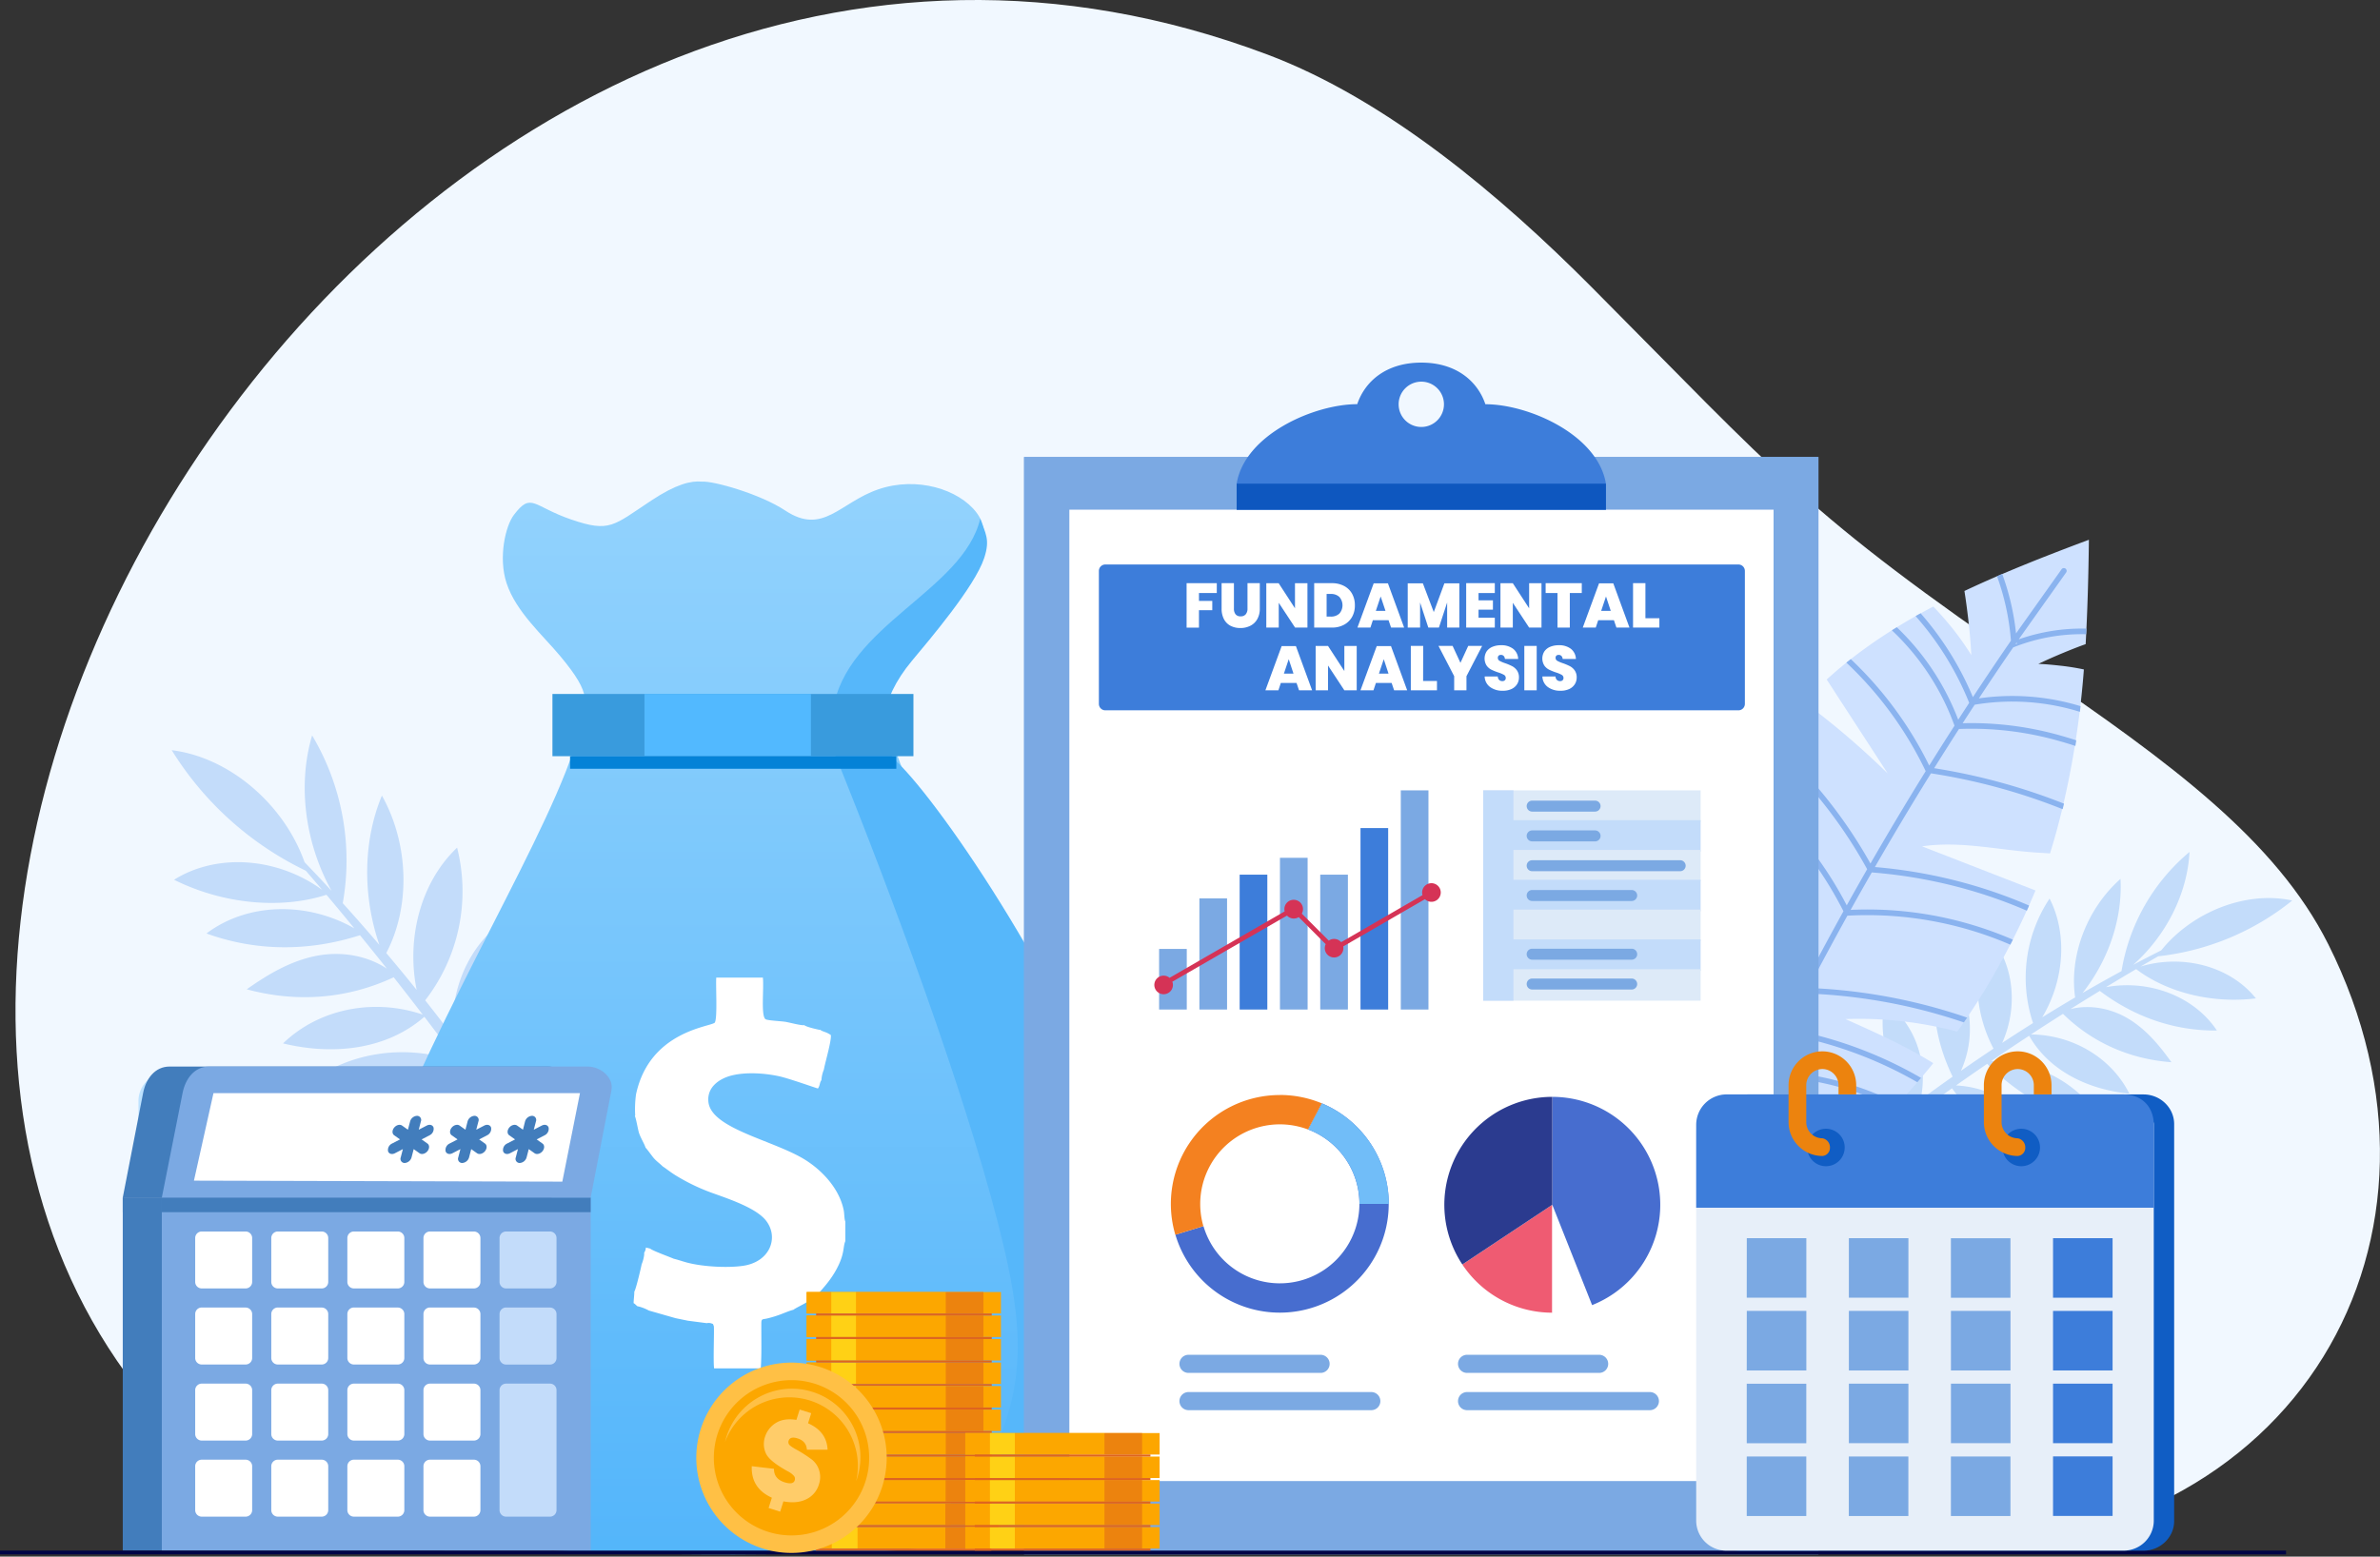 <svg xmlns="http://www.w3.org/2000/svg" xmlns:xlink="http://www.w3.org/1999/xlink" viewBox="0 0 1365.26 893.22"><rect x="0" y="0" width="1365.26" height="893.22" fill="#333333" stroke="none"/><defs><style>.cls-1{fill:none;clip-rule:evenodd;}.cls-2{fill:#f1f8ff;}.cls-10,.cls-13,.cls-16,.cls-19,.cls-2,.cls-20,.cls-21,.cls-29,.cls-38,.cls-39,.cls-6{fill-rule:evenodd;}.cls-20,.cls-3{fill:#c3dcfa;}.cls-4{clip-path:url(#clip-path);}.cls-5{fill:url(#linear-gradient);}.cls-6{fill:#56b7fa;}.cls-7{fill:#399bdd;}.cls-8{fill:#52b9ff;}.cls-9{fill:#0482d7;}.cls-10,.cls-15{fill:#fff;}.cls-11{fill:#cee1ff;}.cls-12{fill:#8ab3ef;}.cls-13{fill:#bde2ff;}.cls-14,.cls-21{fill:#7ba9e3;}.cls-16,.cls-35{fill:#3d7dda;}.cls-17{fill:#0e57bf;}.cls-18,.cls-19{fill:#427dbc;}.cls-22{fill:#000446;}.cls-23{fill:#fda600;}.cls-24{fill:#ffd115;}.cls-25{fill:#fca700;}.cls-26{fill:#ec830e;}.cls-27{fill:#df641e;}.cls-28{fill:#ffc045;}.cls-29{fill:#ffcc69;}.cls-30{fill:#476dcf;}.cls-31{fill:#71bdf8;}.cls-32{fill:#f48120;}.cls-33{fill:#ef5b72;}.cls-34{fill:#2b3b8f;}.cls-36{fill:#d53356;}.cls-37{fill:#ddeaf8;}.cls-38{fill:#105dc4;}.cls-39{fill:#e7eff9;}</style><clipPath id="clip-path"><path class="cls-1" d="M402.62,276.38c6.27-.58,33.4,7,47.84,16.58,21.73,14.38,31.22-4.57,53.37-12.17s46.16,0,56.28,13.28c19,25-26.8,68.05-38.78,82.42-19,22.78-15.18,26.58-10.75,43.67,30.66,118.3,314.65,457.18-14,470.59-40.88,1.67-176.5,2.47-204-4-227.15-53.2,11.1-356.87,39.54-466.61,4.42-17.09,8.22-20.89-10.76-43.67-10-12-25.36-25.41-30.77-41.85-4.86-14.75-.6-32.87,4.19-39.15,10.12-13.29,10.77-4.95,32.92,2.64s24.1,3.53,45.83-10.85c14.43-9.55,22.85-11.48,29.13-10.9"/></clipPath><linearGradient id="linear-gradient" x1="445.31" y1="1410.34" x2="445.31" y2="-94.12" gradientUnits="userSpaceOnUse"><stop offset="0" stop-color="#1e9df8"/><stop offset="1" stop-color="#b9e4ff"/></linearGradient></defs><g id="Layer_2" data-name="Layer 2"><g id="Layer_1-2" data-name="Layer 1"><path class="cls-2" d="M727.12,31.33c68.71,25.89,134,81.32,185.47,133C1019.71,272,1035.7,294.59,1167.86,384.94c77,52.66,137.75,97.2,167.67,156.77,84,167.32-16.06,348-225.84,348H256.92s-100.31,2.3-173.51-87.13C-164.69,499.5,246.8-149.67,727.12,31.33"/><path class="cls-3" d="M174.74,494.79c-11.92-33.51-43.27-60.26-76.23-64.32a184.4,184.4,0,0,0,76.91,69.16q4.74,5.5,9.42,11c-25.73-18.71-60.36-21.25-85-5.81,28.83,14.31,61.77,16.89,87.42,8.61q8.08,9.59,16,19.27c-27.36-15.61-61.53-14.65-84.82,2.94,28,10.17,58.22,10.57,88.06,1q7.78,9.54,15.45,19.19c-11.78-7.78-26.37-9.86-39.41-7.55-15.15,2.68-28.54,10.6-41,19.4,27.77,7.5,56.85,5.94,84.3-6.91q8.38,10.65,16.63,21.41c-28.31-9.63-59.71-3.21-80.1,16.54,29.22,7.09,59.7,3.41,81.06-15.28q9.86,12.88,19.49,26c-32.66-11.86-69.39-4.79-92.88,18.29,31.75,4,63.65-.66,95-15.43q8,10.89,15.83,21.9c-15.93-4.63-32.74-3.91-47.27,2.13a68.8,68.8,0,0,0-36,35.6C227,667,254.9,656.07,282.9,637.08q5.76,8.11,11.44,16.31a88.71,88.71,0,0,0-74,41.32c28-3.9,54.07-16.52,74.68-40.35q9.6,13.85,18.94,27.87a79.44,79.44,0,0,0-69.58,38.31c-1.53,2.53-2.22,7,.68,8a4.35,4.35,0,0,0,2.92-.33c23.4-8.41,45.4-20.35,66.59-45.07q14.76,22.2,28.91,44.81c-27.33-10.05-58.08-4.76-78.36,13.89,28,7.11,57,6.57,80.73-10.07q8.45,13.58,16.67,27.31c-26.4-11.3-57.7-2.55-72.56,20.58,26.24,3.49,52.65-1.28,73.45-19.09q13,21.79,25.45,43.94l7.06,1.49q-9.3-16.63-18.84-33.12c15.54-2.82,27.4-16.9,32.08-34-15.52,3.07-28.64,14.3-34.8,29.35q-6.54-11.24-13.2-22.39c18.71-9.8,31.52-30,35.32-53-19.71,7.71-34.19,26.75-37.71,49q-9-15-18.28-29.84c22.22-7.41,37.77-24,46.13-44.49-22.64,1.05-42.47,17.39-49.16,39.66q-5.25-8.37-10.6-16.66c20.87-18.54,36.8-37.87,49.07-59.74-14.21,4-28.38,9.37-38.91,19.73-8.71,8.54-14.54,21.11-14,34.11q-8.91-13.71-18.07-27.21c24-14.46,39.54-36.81,43.75-62.65-25,6.74-43.93,30-47.38,57.33q-8-11.62-16.12-23.07C307.36,607,319,582,321,555a62,62,0,0,0-32.79,30A73.11,73.11,0,0,0,281,623.14q-8.21-11.4-16.64-22.6a99.88,99.88,0,0,0,31.94-76.39c-24.3,12.05-38.86,41-36.4,70.49q-7.92-10.42-16-20.65a102.08,102.08,0,0,0,18.31-87.59C241.72,505.78,232.91,537.71,239,568q-8.59-10.68-17.42-21.14c13.79-26.26,13.26-62.1-2.5-90.36-10.77,25.93-11.22,57.26-1.46,85.68q-10.35-12.12-21-23.92A140.14,140.14,0,0,0,179.05,422c-8.44,28.35-4.1,61.73,11.15,89.18q-7.63-8.29-15.46-16.41"/><g class="cls-4"><rect class="cls-5" x="65.39" y="273.2" width="759.84" height="620.02"/></g><path class="cls-6" d="M562.28,297.53c2.88,8.45,5.87,11.8,2.3,22.65-5.41,16.44-31.48,47-41.47,59-19,22.78-21.2,46-8.44,58.16,50.06,47.78,303.94,439.1,21,447.3,55.73-68.9,55.69-109.41,36.73-183.09-19.77-76.87-60.42-187.09-93-267.61,0,0-5-2.43-1.52-26.4,7.05-48.66,74.65-68.46,84.45-110"/><rect class="cls-7" x="316.9" y="398.21" width="207.08" height="35.7"/><rect class="cls-8" x="369.69" y="398.21" width="95.48" height="35.7"/><rect class="cls-9" x="327.01" y="433.91" width="187.16" height="7.22"/><path class="cls-10" d="M364.84,628a62.32,62.32,0,0,0-.47,12l-.18.49c.63.91,1.77,7.82,2.39,9.67,1.05,3.08,3,6,3.76,8.43.57.4,3.73,4.82,4.51,5.74,1.85,2.16,3.13,2.84,5.35,5,2.16,1.43,4.08,3,6.71,4.7a113.52,113.52,0,0,0,22.78,10.91c10.35,3.69,24.46,8.64,29.78,15.54,7.47,9.67,2.18,23.61-13.17,25.85-8.79,1.28-22.28.56-31.25-1.61-2.85-.68-5.75-1.76-8.58-2.44-2.55-1.13-12.24-4.62-13.5-5.82l-2.47-.61a5.88,5.88,0,0,1-1,3c.28,1.44-.8,5.34-1.41,6.55-.18,1.14-3.23,14.32-4.24,15.79.1,1.26-.37,4.68-.39,6.57a4.41,4.41,0,0,1,.78.52l1.3,1.21a24.54,24.54,0,0,1,6.66,2.51l15.34,4.39,7.13,1.46,10.78,1.4a5,5,0,0,1,2.2,0l.81.25c.75.3.37.15.61.38l.41,1.1c.31,2-.43,20.29.16,24.21h26.77c.55-8.13.26-17.61.32-25.77,0-2.88.6-2.22,3.35-2.87,7.48-1.77,10.82-3.9,15.08-5,.81-.75,5.88-3.18,7.47-4.23,1.25-.83,2.36-1.52,3.53-2.46a12.74,12.74,0,0,1,3.17-2.33c.63-1.18,5.83-6,9.88-13.08,5.62-9.84,4.18-13.84,5.71-17.27V701c-.66-1.67-.54-4.51-.92-6.48-2.4-12.21-12.08-22.75-22.25-29.08-17.84-11.1-53.41-17.64-55.35-32.92-1.11-8.78,6.48-13.77,13.62-15.47,8.31-2,18.92-1.22,26.94.53,5.79,1.27,21.77,7,22.23,7,1.27-1.62.93-3.47,2-4.73a18.8,18.8,0,0,1,1.41-6.08c.64-3.84,4.48-16.67,4-19.85-3-2.06-4.63-1.79-6.17-3.07l-.2.12c-1.73-.38-7.75-1.68-8.83-2.73-1.65.36-8.45-1.51-10.89-1.91s-10-.71-11.3-1.46c-2.84-1.67-.93-17.27-1.59-23.9H410.88c-.36,4.91.78,23.07-.84,25.81-2.23,2.46-37.43,4.67-45.2,41.22"/><path class="cls-3" d="M1239.84,545.24c18-22.28,49-34.23,75.08-28.51a148.4,148.4,0,0,1-76.89,32q-5.05,2.91-10.1,5.87c24.54-7.35,51.53,0,66.16,18.29-25.72,3.17-51.44-3.66-68.71-16.8q-8.7,5.11-17.32,10.35c24.94-4.55,50.64,5.3,63.64,24.89-24,.24-47-7.52-67.17-22.74q-8.46,5.17-16.86,10.45c11-2.76,22.66-.45,32,4.79,10.78,6.09,18.84,15.68,25.94,25.68-23.1-1.72-44.77-10.67-62.2-27.76q-9.21,5.85-18.35,11.82c24.08.25,46.22,13.51,56.43,34-24.08-2.42-46.26-13.36-57.49-33.26q-10.93,7.17-21.74,14.52c28-.29,54,14.89,65.67,38.69a136.5,136.5,0,0,1-68-37.08q-9,6.14-17.88,12.41a57.59,57.59,0,0,1,35.34,14.24,55.44,55.44,0,0,1,17.85,36.65c-21-11.57-39.29-27.36-55.49-49.26q-6.56,4.63-13,9.33a71.48,71.48,0,0,1,45.19,51.15c-20.22-10.43-36.67-27-46-50.59q-11,8-21.82,16.12a64,64,0,0,1,42.62,47.68c.48,2.33-.19,5.93-2.66,5.9a3.58,3.58,0,0,1-2.13-1c-15.53-12.64-29.05-27.58-38.55-52q-17.14,12.91-33.92,26.32c23.44-.34,45.39,11.9,55.81,31.47-23.13-2.06-45-10.21-58.63-29.2q-10,8.05-20,16.3c23.07-1.55,44.51,13.47,49.63,35-20.87-4.36-39.66-15-50.7-34.11q-15.7,13.08-31.07,26.58l-5.76-.76q11.5-10.14,23.16-20.12c-11.06-6.3-16.3-20.15-15.29-34.41,11,6.48,17.94,18.51,18.6,31.58q8-6.78,16-13.48c-11.6-12.44-15.92-31.23-12.69-49.66,12.91,11.12,18.82,29.45,15.57,47.28q10.86-9,21.85-17.79c-14.9-11.56-22.3-28.29-23.16-46.11,16.92,6.84,27.61,24.55,26.75,43.25q6.23-4.95,12.5-9.82c-10.9-19.66-17.85-38.59-21.32-58.49,9.73,6.83,19,14.7,24.29,25.39,4.33,8.81,5.4,19.91,1.51,29.63q10.42-8,21-15.84c-14.34-17.38-20.2-38.52-16.51-59.27,17.23,11.81,25.35,34.54,20.69,56.2q9.15-6.7,18.4-13.22c-10.94-22.65-13.12-44.78-7.39-65.8a49.84,49.84,0,0,1,16.89,31.55,58.75,58.75,0,0,1-4.73,30.91q9.29-6.47,18.68-12.73a80.4,80.4,0,0,1-3.86-66.55c15.24,15.64,18.56,41.54,8.83,63.26q8.79-5.79,17.7-11.39a82.23,82.23,0,0,1,9.48-71.43c10.35,20.18,8.51,46.79-4.2,68.13q9.39-5.82,18.88-11.41c-3.46-23.63,6.51-50.72,26-68,1.25,22.57-6.76,46.49-21.77,65.47q11.1-6.43,22.36-12.55a112.81,112.81,0,0,1,39-68.38c-1.17,23.79-13.37,48-32.29,64.76q8-4.26,16.13-8.33"/><path class="cls-11" d="M964.13,544.22a368.85,368.85,0,0,0-8.56,54.51,252.29,252.29,0,0,1,37.72,11.43,134.38,134.38,0,0,0-38.47.27c-1.92,37.82-4.56,88.08,6.62,122.78,23.76-10.5,54-37,76-53.68q-14.07-9.85-28.72-18.65a292.85,292.85,0,0,1,40.45,9.39A404.63,404.63,0,0,0,1109,610.05c-15.91-9.86-33.23-17.62-50.4-25.3a219.89,219.89,0,0,1,64.13,7.21,378.23,378.23,0,0,0,20.78-32.2c1.06-1.84,2.09-3.69,3.12-5.57a418.3,418.3,0,0,0,21-43.23l-10.5-4.08c-18.17-7.06-36.41-14.18-54.59-21.24,23-3.31,44.5,2.43,67.77,3.7,1.88.1,3.78.24,5.65.37v0c9.28-29.54,16.59-67.45,19.43-105.57-4.26-.91-8.58-1.6-12.93-2.09s-8.81-.93-13.17-1.1q6.95-3.3,14.12-6.27c4.26-1.77,8.59-3.49,13-5.06,1-18.21,1.61-38,1.86-59.89-25.9,9.66-49.67,19.12-71.4,29.39.7,4.38,1.3,8.77,1.83,13.17,1,7.84,1.7,15.71,2.11,23.59a167.75,167.75,0,0,0-11.41-16.08c-3.3-4-6.74-8-10.39-11.76-22.82,12-43.14,25.49-61.15,41.87,3.3,5,6.52,10.09,9.81,15.1,8.41,13,16.84,25.87,25.23,38.86q-14.56-14.28-30.33-27.22-8.68-7.12-17.73-13.86a241,241,0,0,0-36.69,51.12,341.86,341.86,0,0,0-16.31,34.6q6.51,6.06,13.06,12.14,15.6,14.56,31.19,29.06c-14.76-5.32-29.53-10.72-44.29-16l-8.13-2.94q-5.52,16.45-9.51,33.52"/><path class="cls-12" d="M1156.87,368.53l-.67,1,.73-.05-.06-.93M1061.06,523l-.13.23.2-.09Zm124.12-194.45c-2.24,3.2-24.93,35.09-27.15,38.31a109.32,109.32,0,0,1,38.82-6.15l-.16,3.22a105.88,105.88,0,0,0-40.78,7.15l-1.07.42q-10,14.52-19.67,29.24a134,134,0,0,1,56,3.78l2.31.68c-.12,1.09-.24,2.18-.36,3.25l-2.83-.83a130.54,130.54,0,0,0-57.53-3.25q-3.48,5.29-6.91,10.63a186.74,186.74,0,0,1,57,7.31q4.11,1.17,8.17,2.5c-.16,1.08-.32,2.16-.49,3.23-2.83-.94-5.69-1.82-8.56-2.63a183.17,183.17,0,0,0-58.22-7.11q-7.2,11.21-14.25,22.5A348.76,348.76,0,0,1,1184,461.16c-.26,1.06-.52,2.11-.79,3.16a345.41,345.41,0,0,0-75.53-20.57q-16.53,26.63-32.17,53.77a285.35,285.35,0,0,1,53.93,9.8,277.87,277.87,0,0,1,34.54,12.3c-.43,1-.87,2-1.31,2.94a276.23,276.23,0,0,0-34.1-12.14,282.59,282.59,0,0,0-54.84-9.81q-6.15,10.71-12.15,21.5a208.74,208.74,0,0,1,66.91,7.75,211.12,211.12,0,0,1,26.18,9.33l-1.47,2.87a207.11,207.11,0,0,0-93.38-16.63h-.08q-11.42,20.61-22.3,41.47a317.91,317.91,0,0,1,74.46,11.83q8.34,2.37,16.54,5.19l-1.89,2.75q-7.69-2.61-15.53-4.84a314.44,314.44,0,0,0-75.23-11.76q-5.25,10.13-10.4,20.31,11.42,2.05,22.57,5.22A236.78,236.78,0,0,1,1102,618.52l-2.13,2.49a233.73,233.73,0,0,0-52.86-22.31,230.6,230.6,0,0,0-23.21-5.31q-5.25,10.47-10.39,21a178,178,0,0,1,75.37,18.92l-2.31,2.44a175.13,175.13,0,0,0-30-11.58,172.6,172.6,0,0,0-44.58-6.58q-7.14,14.71-14,29.57a143.54,143.54,0,0,1,65.92,10.62l-2.68,2.38a140.37,140.37,0,0,0-64.8-9.63q-8.16,17.72-16,35.6A85.65,85.65,0,0,1,1021,692.4l-2.9,2.3q-3.71-1.46-7.55-2.54a81.86,81.86,0,0,0-31.66-2.62c-17.7,40.77-13.79,33.37-28.58,75.28l-3.51.28c14.94-42.43,11.21-35.54,29.13-76.82A68.6,68.6,0,0,0,953.13,668l0-3.67a72.13,72.13,0,0,1,24.31,20.52q7.82-17.91,16-35.67a141.29,141.29,0,0,0-39.35-23.36l.16-3.39a144.55,144.55,0,0,1,40.59,23.72q7-15.17,14.33-30.22a127.23,127.23,0,0,0-51.24-38.41c.15-1.09.31-2.19.48-3.28a130.48,130.48,0,0,1,52.31,38.48q5-10.26,10.13-20.47a214.86,214.86,0,0,0-59-37.42c.22-1.07.44-2.14.67-3.21a217.76,217.76,0,0,1,59.84,37.65q5.2-10.32,10.54-20.59a181.31,181.31,0,0,0-64.33-41.46c.3-1,.59-2.07.9-3.1a184.33,184.33,0,0,1,65,41.57q11.23-21.54,23-42.8a212.78,212.78,0,0,0-58.17-71.1c.53-1,1.06-1.9,1.6-2.84a216.27,216.27,0,0,1,58.46,70.55q5.79-10.41,11.72-20.74a268.91,268.91,0,0,0-56.6-71.15c.62-.88,1.26-1.76,1.89-2.63a272.47,272.47,0,0,1,56.59,70.52q15.42-26.75,31.69-53a210.19,210.19,0,0,0-45.51-62.29l2.54-2a213.36,213.36,0,0,1,45,61.08q7.17-11.51,14.5-22.89a140.91,140.91,0,0,0-35.93-54.72c.94-.59,1.88-1.18,2.83-1.76A144.22,144.22,0,0,1,1123.31,413q3.14-4.86,6.3-9.7a172.36,172.36,0,0,0-30.75-49.79l2.87-1.6a175.35,175.35,0,0,1,30,48.12q10.74-16.32,21.82-32.41a139.56,139.56,0,0,0-8-37l3-1.27a142.69,142.69,0,0,1,7.93,34.12c1.88-2.71,24.22-34.11,26.11-36.81a1.61,1.61,0,1,1,2.64,1.85Z"/><path class="cls-13" d="M95.62,615.57h0a16.24,16.24,0,0,1,16.19,16.19V765.25a16.19,16.19,0,0,1-32.38,0V631.76a16.24,16.24,0,0,1,16.19-16.19"/><path class="cls-10" d="M111.81,656V765.25a16.19,16.19,0,0,1-32.38,0V656Z"/><rect class="cls-14" x="587.45" y="262.23" width="455.72" height="629.7"/><polygon class="cls-14" points="587.45 891.93 587.45 262.23 1043.17 262.23 587.45 891.93"/><polygon class="cls-15" points="1017.39 749.11 1018.53 849.83 613.42 849.83 613.42 292.47 1017.39 292.47 1017.39 749.11"/><path class="cls-16" d="M815.31,219a13,13,0,1,0,13,12.95,13,13,0,0,0-13-12.95m-36.76,12.95c4.38-13,16.46-23.88,36.76-23.88s32.38,10.9,36.76,23.88c24.67,0,64.55,17.44,69.15,45.61v14.94H709.4V277.53C714,249.36,753.88,231.92,778.55,231.92Z"/><rect class="cls-17" x="709.4" y="277.53" width="211.81" height="14.94"/><path class="cls-16" d="M634.06,323.91H997.23a3.71,3.71,0,0,1,3.7,3.71v76.27a3.7,3.7,0,0,1-3.7,3.7H634.06a3.7,3.7,0,0,1-3.7-3.7V327.62a3.71,3.71,0,0,1,3.7-3.71"/><rect class="cls-18" x="70.42" y="687.16" width="246.01" height="202.6"/><rect class="cls-18" x="70.42" y="687.16" width="246.01" height="8.4"/><path class="cls-19" d="M316.43,687.16h-246l11.67-60C83.68,619,88.92,612,97.26,612H314.45c7.51,0,15.05,6.28,13.65,13.66Z"/><rect class="cls-14" x="92.83" y="687.16" width="246.01" height="202.6"/><path class="cls-10" d="M115.7,706.65h25.21a3.75,3.75,0,0,1,3.74,3.73v25.21a3.75,3.75,0,0,1-3.74,3.73H115.7a3.74,3.74,0,0,1-3.73-3.73V710.38a3.74,3.74,0,0,1,3.73-3.73"/><path class="cls-10" d="M159.35,706.65h25.21a3.74,3.74,0,0,1,3.73,3.73v25.21a3.74,3.74,0,0,1-3.73,3.73H159.35a3.74,3.74,0,0,1-3.73-3.73V710.38a3.74,3.74,0,0,1,3.73-3.73"/><path class="cls-10" d="M203,706.65h25.21a3.74,3.74,0,0,1,3.73,3.73v25.21a3.74,3.74,0,0,1-3.73,3.73H203a3.75,3.75,0,0,1-3.74-3.73V710.38a3.75,3.75,0,0,1,3.74-3.73"/><path class="cls-10" d="M246.65,706.65h25.2a3.75,3.75,0,0,1,3.74,3.73v25.21a3.75,3.75,0,0,1-3.74,3.73h-25.2a3.75,3.75,0,0,1-3.74-3.73V710.38a3.75,3.75,0,0,1,3.74-3.73"/><path class="cls-20" d="M290.29,706.65H315.5a3.75,3.75,0,0,1,3.74,3.73v25.21a3.75,3.75,0,0,1-3.74,3.73H290.29a3.74,3.74,0,0,1-3.73-3.73V710.38a3.74,3.74,0,0,1,3.73-3.73"/><path class="cls-10" d="M115.7,750.29h25.21a3.75,3.75,0,0,1,3.74,3.74v25.21a3.75,3.75,0,0,1-3.74,3.73H115.7a3.74,3.74,0,0,1-3.73-3.73V754a3.75,3.75,0,0,1,3.73-3.74"/><path class="cls-10" d="M115.7,793.94h25.21a3.75,3.75,0,0,1,3.74,3.74v25.2a3.75,3.75,0,0,1-3.74,3.74H115.7a3.75,3.75,0,0,1-3.73-3.74v-25.2a3.75,3.75,0,0,1,3.73-3.74"/><path class="cls-10" d="M115.7,837.59h25.21a3.75,3.75,0,0,1,3.74,3.73v25.21a3.75,3.75,0,0,1-3.74,3.74H115.7a3.75,3.75,0,0,1-3.73-3.74V841.32a3.74,3.74,0,0,1,3.73-3.73"/><path class="cls-10" d="M159.35,750.29h25.21a3.75,3.75,0,0,1,3.73,3.74v25.21a3.74,3.74,0,0,1-3.73,3.73H159.35a3.74,3.74,0,0,1-3.73-3.73V754a3.75,3.75,0,0,1,3.73-3.74"/><path class="cls-10" d="M159.35,793.94h25.21a3.75,3.75,0,0,1,3.73,3.74v25.2a3.75,3.75,0,0,1-3.73,3.74H159.35a3.75,3.75,0,0,1-3.73-3.74v-25.2a3.75,3.75,0,0,1,3.73-3.74"/><path class="cls-10" d="M159.35,837.59h25.21a3.74,3.74,0,0,1,3.73,3.73v25.21a3.75,3.75,0,0,1-3.73,3.74H159.35a3.75,3.75,0,0,1-3.73-3.74V841.32a3.74,3.74,0,0,1,3.73-3.73"/><path class="cls-10" d="M203,750.29h25.21a3.75,3.75,0,0,1,3.73,3.74v25.21a3.74,3.74,0,0,1-3.73,3.73H203a3.75,3.75,0,0,1-3.74-3.73V754a3.75,3.75,0,0,1,3.74-3.74"/><path class="cls-10" d="M203,793.94h25.21a3.75,3.75,0,0,1,3.73,3.74v25.2a3.75,3.75,0,0,1-3.73,3.74H203a3.75,3.75,0,0,1-3.74-3.74v-25.2a3.75,3.75,0,0,1,3.74-3.74"/><path class="cls-10" d="M203,837.59h25.21a3.74,3.74,0,0,1,3.73,3.73v25.21a3.75,3.75,0,0,1-3.73,3.74H203a3.75,3.75,0,0,1-3.74-3.74V841.32a3.75,3.75,0,0,1,3.74-3.73"/><path class="cls-10" d="M246.65,750.29h25.2a3.75,3.75,0,0,1,3.74,3.74v25.21a3.75,3.75,0,0,1-3.74,3.73h-25.2a3.75,3.75,0,0,1-3.74-3.73V754a3.75,3.75,0,0,1,3.74-3.74"/><path class="cls-10" d="M246.65,793.94h25.2a3.75,3.75,0,0,1,3.74,3.74v25.2a3.75,3.75,0,0,1-3.74,3.74h-25.2a3.75,3.75,0,0,1-3.74-3.74v-25.2a3.75,3.75,0,0,1,3.74-3.74"/><path class="cls-10" d="M246.65,837.59h25.2a3.75,3.75,0,0,1,3.74,3.73v25.21a3.75,3.75,0,0,1-3.74,3.74h-25.2a3.75,3.75,0,0,1-3.74-3.74V841.32a3.75,3.75,0,0,1,3.74-3.73"/><path class="cls-20" d="M290.29,750.29H315.5a3.75,3.75,0,0,1,3.74,3.74v25.21A3.75,3.75,0,0,1,315.5,783H290.29a3.74,3.74,0,0,1-3.73-3.73V754a3.75,3.75,0,0,1,3.73-3.74"/><path class="cls-20" d="M290.29,793.94H315.5a3.75,3.75,0,0,1,3.74,3.74v68.85a3.75,3.75,0,0,1-3.74,3.74H290.29a3.75,3.75,0,0,1-3.73-3.74V797.68a3.75,3.75,0,0,1,3.73-3.74"/><rect class="cls-18" x="92.83" y="687.16" width="246.01" height="8.4"/><path class="cls-21" d="M338.84,687.16h-246l11.9-60C106.36,619,111.56,612,119.9,612H337.09c7.51,0,15.08,6.29,13.66,13.66Z"/><polygon class="cls-10" points="332.69 627.25 122.46 627.25 111.25 677.47 322.57 678.04 332.69 627.25"/><path class="cls-19" d="M305.13,640.27h0a4.4,4.4,0,0,0-3.94,3.22L300,648.24l-3.35-2.37c-1.25-.89-3.29-.36-4.54,1.17h0c-1.25,1.53-1.25,3.51,0,4.39l3.35,2.38-4.58,2.37a4.1,4.1,0,0,0-2.28,4.39h0c.46,1.53,2.23,2.06,3.93,1.18l4.58-2.37-1.23,4.74a2.37,2.37,0,0,0,2.26,3.22h0a4.4,4.4,0,0,0,3.94-3.22l1.23-4.74,3.35,2.37c1.25.88,3.29.35,4.54-1.18h0c1.25-1.53,1.25-3.51,0-4.39l-3.34-2.37,4.58-2.38a4.09,4.09,0,0,0,2.27-4.39h0c-.45-1.53-2.22-2.06-3.93-1.17l-4.58,2.37c.41-1.58.83-3.16,1.24-4.75a2.37,2.37,0,0,0-2.26-3.22"/><path class="cls-19" d="M272.16,640.27h0a4.4,4.4,0,0,0-3.94,3.22L267,648.24l-3.35-2.37c-1.25-.89-3.29-.36-4.54,1.17h0c-1.26,1.53-1.25,3.51,0,4.39l3.35,2.38-4.58,2.37a4.1,4.1,0,0,0-2.28,4.39h0c.46,1.53,2.23,2.06,3.93,1.18l4.58-2.37-1.23,4.74a2.37,2.37,0,0,0,2.26,3.22h0a4.4,4.4,0,0,0,3.94-3.22l1.23-4.74,3.35,2.37c1.25.88,3.29.35,4.54-1.18h0c1.25-1.53,1.25-3.51,0-4.39l-3.34-2.37,4.58-2.38a4.09,4.09,0,0,0,2.27-4.39h0c-.45-1.53-2.22-2.06-3.93-1.17l-4.58,2.37c.41-1.58.83-3.16,1.24-4.75a2.37,2.37,0,0,0-2.26-3.22"/><path class="cls-19" d="M239.19,640.27h0a4.4,4.4,0,0,0-3.94,3.22L234,648.24l-3.35-2.37c-1.25-.89-3.29-.36-4.54,1.17h0c-1.26,1.53-1.25,3.51,0,4.39l3.35,2.38-4.58,2.37a4.1,4.1,0,0,0-2.28,4.39h0c.46,1.53,2.23,2.06,3.93,1.18l4.58-2.37-1.23,4.74a2.37,2.37,0,0,0,2.26,3.22h0a4.4,4.4,0,0,0,3.94-3.22l1.23-4.74,3.35,2.37c1.25.88,3.29.35,4.54-1.18h0c1.25-1.53,1.25-3.51,0-4.39l-3.34-2.37,4.58-2.38a4.09,4.09,0,0,0,2.27-4.39h0c-.45-1.53-2.22-2.06-3.93-1.17l-4.58,2.37c.41-1.58.83-3.16,1.24-4.75a2.37,2.37,0,0,0-2.26-3.22"/><rect class="cls-22" y="889.76" width="1311.37" height="2.17"/><rect class="cls-23" x="462.48" y="876.27" width="111.46" height="12.32"/><rect class="cls-23" x="462.48" y="876.27" width="14.12" height="12.32"/><rect class="cls-24" x="477.14" y="876.27" width="14.84" height="12.32"/><rect class="cls-25" x="491.98" y="876.27" width="50.3" height="12.32"/><rect class="cls-26" x="542.29" y="876.27" width="21.61" height="12.32"/><rect class="cls-27" x="467.92" y="888.58" width="100.74" height="1.17"/><rect class="cls-23" x="462.63" y="849.29" width="111.46" height="12.32"/><rect class="cls-23" x="462.63" y="849.29" width="14.12" height="12.32"/><rect class="cls-24" x="476.75" y="849.29" width="14.29" height="12.32"/><rect class="cls-25" x="491.05" y="849.29" width="51.39" height="12.32"/><rect class="cls-26" x="542.44" y="849.29" width="21.61" height="12.32"/><rect class="cls-27" x="468.07" y="861.6" width="100.74" height="1.17"/><rect class="cls-23" x="462.48" y="862.78" width="115.73" height="12.32"/><rect class="cls-23" x="462.48" y="862.78" width="14.67" height="12.32"/><rect class="cls-24" x="477.14" y="862.78" width="14.84" height="12.32"/><rect class="cls-25" x="491.99" y="862.78" width="53.36" height="12.32"/><rect class="cls-26" x="542.29" y="862.78" width="25.5" height="12.32"/><rect class="cls-27" x="468.13" y="875.09" width="104.6" height="1.17"/><rect class="cls-23" x="553.74" y="876.27" width="111.46" height="12.32"/><rect class="cls-23" x="553.74" y="876.27" width="14.12" height="12.32"/><rect class="cls-24" x="567.86" y="876.27" width="14.29" height="12.32"/><rect class="cls-25" x="582.16" y="876.27" width="51.39" height="12.32"/><rect class="cls-26" x="633.55" y="876.27" width="21.61" height="12.32"/><rect class="cls-27" x="559.18" y="888.58" width="100.74" height="1.17"/><rect class="cls-23" x="462.73" y="835.8" width="111.46" height="12.32"/><rect class="cls-23" x="462.73" y="835.8" width="14.12" height="12.32"/><rect class="cls-24" x="476.85" y="835.8" width="14.29" height="12.32"/><rect class="cls-25" x="491.14" y="835.8" width="51.39" height="12.32"/><rect class="cls-26" x="542.53" y="835.8" width="21.61" height="12.32"/><rect class="cls-27" x="468.17" y="848.11" width="100.74" height="1.17"/><rect class="cls-23" x="553.74" y="862.78" width="111.46" height="12.32"/><rect class="cls-23" x="553.74" y="862.78" width="14.12" height="12.32"/><rect class="cls-24" x="567.86" y="862.78" width="14.29" height="12.32"/><rect class="cls-25" x="582.16" y="862.78" width="51.39" height="12.32"/><rect class="cls-26" x="633.55" y="862.78" width="21.61" height="12.32"/><rect class="cls-27" x="559.18" y="875.09" width="100.74" height="1.17"/><rect class="cls-23" x="462.73" y="822.31" width="111.46" height="12.32"/><rect class="cls-23" x="462.73" y="822.31" width="14.12" height="12.32"/><rect class="cls-24" x="476.85" y="822.31" width="14.29" height="12.32"/><rect class="cls-25" x="491.14" y="822.31" width="51.39" height="12.32"/><rect class="cls-26" x="542.53" y="822.31" width="21.61" height="12.32"/><rect class="cls-27" x="468.17" y="834.63" width="100.74" height="1.17"/><rect class="cls-23" x="462.73" y="808.82" width="111.46" height="12.32"/><rect class="cls-23" x="462.73" y="808.82" width="14.12" height="12.32"/><rect class="cls-24" x="476.85" y="808.82" width="14.29" height="12.32"/><rect class="cls-25" x="491.14" y="808.82" width="51.39" height="12.32"/><rect class="cls-26" x="542.53" y="808.82" width="21.61" height="12.32"/><rect class="cls-27" x="468.17" y="821.14" width="100.74" height="1.17"/><rect class="cls-23" x="462.73" y="781.84" width="111.46" height="12.32"/><rect class="cls-23" x="462.73" y="781.84" width="14.12" height="12.32"/><rect class="cls-24" x="476.85" y="781.84" width="14.29" height="12.32"/><rect class="cls-25" x="491.14" y="781.84" width="51.39" height="12.32"/><rect class="cls-26" x="542.53" y="781.84" width="21.61" height="12.32"/><rect class="cls-27" x="468.17" y="794.16" width="100.74" height="1.17"/><rect class="cls-23" x="462.73" y="795.33" width="111.46" height="12.32"/><rect class="cls-23" x="462.73" y="795.33" width="14.12" height="12.32"/><rect class="cls-24" x="476.85" y="795.33" width="14.29" height="12.32"/><rect class="cls-25" x="491.14" y="795.33" width="51.39" height="12.32"/><rect class="cls-26" x="542.53" y="795.33" width="21.61" height="12.32"/><rect class="cls-27" x="468.17" y="807.65" width="100.74" height="1.17"/><rect class="cls-23" x="462.73" y="768.35" width="111.46" height="12.32"/><rect class="cls-23" x="462.73" y="768.35" width="14.12" height="12.32"/><rect class="cls-24" x="476.85" y="768.35" width="14.29" height="12.32"/><rect class="cls-25" x="491.14" y="768.35" width="51.39" height="12.32"/><rect class="cls-26" x="542.53" y="768.35" width="21.61" height="12.32"/><rect class="cls-27" x="468.17" y="780.67" width="100.74" height="1.17"/><path class="cls-28" d="M506.23,820.44a54.61,54.61,0,1,0-36.15,68.25,54.6,54.6,0,0,0,36.15-68.25"/><path class="cls-25" d="M496.62,823.4a44.55,44.55,0,1,0-29.49,55.68,44.55,44.55,0,0,0,29.49-55.68"/><path class="cls-28" d="M490.36,829.59a39.33,39.33,0,0,0-74.44-2.2,39.33,39.33,0,1,1,75.21,22.47,39.13,39.13,0,0,0-.77-20.27"/><path class="cls-29" d="M456.85,814.74l1.87-5.93,6.63,2.09-1.82,5.79q10.74,4.74,11.2,15.18l-11.87,0q-.27-4.89-5.36-6.5c-2.84-.89-4.56-.43-5.14,1.41a2.4,2.4,0,0,0,.2,1.94q.49.93,3.55,2.68a78,78,0,0,1,9.81,6.27,12.58,12.58,0,0,1,4,6.09,13,13,0,0,1-.15,8,13.73,13.73,0,0,1-7.3,8.56q-5.46,2.65-13.07,1.17l-1.86,5.92-6.64-2.09,1.87-5.92q-12-5.42-11.53-18.08L444,842.82q-.12,5.79,6.14,7.76c3.26,1,5.18.65,5.74-1.14a2.63,2.63,0,0,0-.45-2.56,12.14,12.14,0,0,0-3.59-2.66q-10.67-5.88-12.58-10.43a12.91,12.91,0,0,1-.46-9.19,14.5,14.5,0,0,1,6.22-8.07c3.07-1.94,7-2.54,11.79-1.79"/><rect class="cls-23" x="553.74" y="849.29" width="111.46" height="12.32"/><rect class="cls-23" x="553.74" y="849.29" width="14.12" height="12.32"/><rect class="cls-24" x="567.86" y="849.29" width="14.29" height="12.32"/><rect class="cls-25" x="582.16" y="849.29" width="51.39" height="12.32"/><rect class="cls-26" x="633.55" y="849.29" width="21.61" height="12.32"/><rect class="cls-27" x="559.18" y="861.6" width="100.74" height="1.17"/><rect class="cls-23" x="553.74" y="835.8" width="111.46" height="12.32"/><rect class="cls-23" x="553.74" y="835.8" width="14.12" height="12.32"/><rect class="cls-24" x="567.86" y="835.8" width="14.29" height="12.32"/><rect class="cls-25" x="582.16" y="835.8" width="51.39" height="12.32"/><rect class="cls-26" x="633.55" y="835.8" width="21.61" height="12.32"/><rect class="cls-27" x="559.18" y="848.12" width="100.74" height="1.17"/><rect class="cls-23" x="553.74" y="822.31" width="111.46" height="12.32"/><rect class="cls-23" x="553.74" y="822.31" width="14.12" height="12.32"/><rect class="cls-24" x="567.86" y="822.31" width="14.29" height="12.32"/><rect class="cls-25" x="582.16" y="822.31" width="51.39" height="12.32"/><rect class="cls-26" x="633.55" y="822.31" width="21.61" height="12.32"/><rect class="cls-27" x="559.18" y="834.63" width="100.74" height="1.17"/><path class="cls-30" d="M738.26,645.32l-.86-.06.86.06m20-12.21a62.47,62.47,0,1,1-84,75.38l16.1-4.93a45.64,45.64,0,1,0,60-55.48Zm-2.1-.83c.59.22,1.17.45,1.75.69C757.35,632.73,756.77,632.5,756.18,632.28Zm-3.58-1.22.72.22Z"/><path class="cls-31" d="M738.26,645.32l-.86-.06.86.06m17.92-13c.59.22,1.17.45,1.75.69C757.35,632.73,756.77,632.5,756.18,632.28Zm40.52,58.5H779.86a45.65,45.65,0,0,0-29.5-42.7l7.92-15a62.55,62.55,0,0,1,38.42,57.67Zm-44.1-59.72.72.22Z"/><path class="cls-32" d="M734.23,628.31a62.29,62.29,0,0,1,24,4.8l-7.92,15a45.68,45.68,0,0,0-60,55.48l-16.1,4.93a62.49,62.49,0,0,1,59.92-80.18"/><path class="cls-21" d="M682,777.4h75.3a5.2,5.2,0,1,1,0,10.39H682a5.2,5.2,0,1,1,0-10.39"/><path class="cls-21" d="M682,798.78h104.4a5.2,5.2,0,1,1,0,10.39H682a5.2,5.2,0,1,1,0-10.39"/><path class="cls-21" d="M841.8,777.4h75.3a5.2,5.2,0,1,1,0,10.39H841.8a5.2,5.2,0,1,1,0-10.39"/><path class="cls-21" d="M841.8,798.78H946.2a5.2,5.2,0,1,1,0,10.39H841.8a5.2,5.2,0,1,1,0-10.39"/><path class="cls-33" d="M838.86,725.58l51.59-34.26v61.92a61.88,61.88,0,0,1-51.59-27.66"/><path class="cls-15" d="M890.45,753.24V691.32l22.73,57.62a61.68,61.68,0,0,1-22.73,4.3"/><path class="cls-30" d="M890.45,691.32V629.39a61.93,61.93,0,0,1,22.84,119.5Z"/><path class="cls-34" d="M890.45,629.39v61.93l-51.59,34.25a61.93,61.93,0,0,1,51.59-96.18"/><rect class="cls-14" x="688.02" y="515.51" width="15.87" height="63.77"/><rect class="cls-35" x="711.12" y="501.89" width="15.87" height="77.39"/><rect class="cls-14" x="734.23" y="492.22" width="15.87" height="87.06"/><rect class="cls-14" x="757.34" y="501.89" width="15.87" height="77.39"/><rect class="cls-14" x="803.55" y="453.52" width="15.87" height="125.76"/><rect class="cls-35" x="780.44" y="475.16" width="15.87" height="104.12"/><rect class="cls-14" x="664.91" y="544.51" width="15.87" height="34.77"/><path class="cls-36" d="M670.92,561.08l66-38.11a5,5,0,0,1-.15-1.23,5.34,5.34,0,1,1,10,2.52l15.47,15.47a5.33,5.33,0,0,1,7.1.9l46.66-27a5.72,5.72,0,0,1-.21-1.5,5.34,5.34,0,1,1,1.62,3.83l-46.88,27.1a5.69,5.69,0,0,1,.1,1,5.34,5.34,0,1,1-10.16-2.29L745,526.26a5.35,5.35,0,0,1-6.73-.88L672.5,563.32a5.41,5.41,0,0,1,.33,1.85,5.33,5.33,0,1,1-1.91-4.09"/><rect class="cls-37" x="850.82" y="453.52" width="124.72" height="18.06"/><rect class="cls-3" x="850.82" y="470.63" width="124.72" height="18.06"/><rect class="cls-37" x="850.82" y="487.73" width="124.72" height="18.06"/><rect class="cls-3" x="850.82" y="504.83" width="124.72" height="18.06"/><rect class="cls-37" x="850.82" y="521.93" width="124.72" height="18.06"/><rect class="cls-3" x="850.82" y="539.04" width="124.72" height="18.06"/><rect class="cls-37" x="850.82" y="556.14" width="124.72" height="18.06"/><rect class="cls-3" x="850.82" y="453.52" width="17.34" height="120.68"/><path class="cls-21" d="M878.9,459.41H915a3.15,3.15,0,0,1,3.15,3.14h0A3.16,3.16,0,0,1,915,465.7H878.9a3.15,3.15,0,0,1-3.14-3.15h0a3.15,3.15,0,0,1,3.14-3.14"/><path class="cls-21" d="M878.9,476.51H915a3.16,3.16,0,0,1,3.15,3.15h0A3.15,3.15,0,0,1,915,482.8H878.9a3.15,3.15,0,0,1-3.14-3.14h0a3.15,3.15,0,0,1,3.14-3.15"/><path class="cls-21" d="M878.9,493.61h84.91a3.16,3.16,0,0,1,3.15,3.15h0a3.16,3.16,0,0,1-3.15,3.15H878.9a3.15,3.15,0,0,1-3.14-3.15h0a3.15,3.15,0,0,1,3.14-3.15"/><path class="cls-21" d="M878.9,510.71H936a3.16,3.16,0,0,1,3.15,3.15h0A3.16,3.16,0,0,1,936,517H878.9a3.15,3.15,0,0,1-3.14-3.15h0a3.15,3.15,0,0,1,3.14-3.15"/><path class="cls-21" d="M878.9,561.5H936a3.16,3.16,0,0,1,3.15,3.15h0A3.16,3.16,0,0,1,936,567.8H878.9a3.15,3.15,0,0,1-3.14-3.15h0a3.15,3.15,0,0,1,3.14-3.15"/><path class="cls-21" d="M878.9,544.38H936a3.16,3.16,0,0,1,3.15,3.15h0a3.16,3.16,0,0,1-3.15,3.15H878.9a3.15,3.15,0,0,1-3.14-3.15h0a3.15,3.15,0,0,1,3.14-3.15"/><rect class="cls-23" x="462.73" y="754.86" width="111.46" height="12.32"/><rect class="cls-23" x="462.73" y="754.86" width="14.12" height="12.32"/><rect class="cls-24" x="476.85" y="754.86" width="14.29" height="12.32"/><rect class="cls-25" x="491.14" y="754.86" width="51.39" height="12.32"/><rect class="cls-26" x="542.53" y="754.86" width="21.61" height="12.32"/><rect class="cls-27" x="468.17" y="767.18" width="100.74" height="1.17"/><rect class="cls-23" x="462.73" y="741.38" width="111.46" height="12.32"/><rect class="cls-23" x="462.73" y="741.38" width="14.12" height="12.32"/><rect class="cls-24" x="476.85" y="741.38" width="14.29" height="12.32"/><rect class="cls-25" x="491.14" y="741.38" width="51.39" height="12.32"/><rect class="cls-26" x="542.53" y="741.38" width="21.61" height="12.32"/><rect class="cls-27" x="468.17" y="753.69" width="100.74" height="1.17"/><path class="cls-38" d="M1002.28,628h227.31c9.67,0,17.59,7.64,17.59,17V872.79c0,9.33-7.92,17-17.59,17H998.83c-9.68,0-22.57-4.11-22.26-12.75l8.12-232a17.57,17.57,0,0,1,17.59-17"/><path class="cls-39" d="M990.41,628H1218.1c1,0,17.39,11.37,17.39,17V872.81a17.21,17.21,0,0,1-17.39,16.94H990.41A17.22,17.22,0,0,1,973,872.81V650.06c0-9.32,7.83-22.07,17.4-22.07"/><path class="cls-16" d="M990.41,628H1218.1c10.51,0,17.39,7.12,17.39,17.4V693H973V645.39a17.45,17.45,0,0,1,17.4-17.4"/><path class="cls-38" d="M1047.43,647.69a10.75,10.75,0,1,1-10.74,10.75,10.75,10.75,0,0,1,10.74-10.75"/><path class="cls-38" d="M1159.48,647.69a10.75,10.75,0,1,1-10.75,10.75,10.74,10.74,0,0,1,10.75-10.75"/><path class="cls-26" d="M1045.39,603.27h0a19.46,19.46,0,0,1,19.4,19.4V628h-10.15v-5.32a9.29,9.29,0,0,0-9.25-9.25h0a9.29,9.29,0,0,0-9.25,9.25v21.24a9.29,9.29,0,0,0,9.25,9.25,5.21,5.21,0,0,1,4.33,5.34,4.65,4.65,0,0,1-4.33,4.81,19.46,19.46,0,0,1-19.41-19.4V622.67a19.46,19.46,0,0,1,19.41-19.4"/><path class="cls-26" d="M1157.43,603.27h0a19.44,19.44,0,0,1,19.4,19.4V628h-10.15v-5.32a9.29,9.29,0,0,0-9.25-9.25h0a9.29,9.29,0,0,0-9.25,9.25v21.24a9.29,9.29,0,0,0,9.25,9.25,5.22,5.22,0,0,1,4.34,5.34,4.66,4.66,0,0,1-4.34,4.81,19.44,19.44,0,0,1-19.4-19.4V622.67a19.44,19.44,0,0,1,19.4-19.4"/><path class="cls-21" d="M1060.59,710.48h34.15v34.16h-34.15Zm-58.56,0h34.16v34.16H1002Zm0,41.74h34.16v34.16H1002Zm58.56,0h34.15v34.16h-34.15Zm58.55,0h34.16v34.16h-34.16Zm0,41.74h34.16v34.16h-34.16Zm-58.55,0h34.15v34.16h-34.15ZM1002,794h34.16v34.16H1002Zm0,41.74h34.16v34.16H1002Zm58.56,0h34.15v34.16h-34.15Zm58.55,0h34.16v34.16h-34.16Zm0-125.22h34.16v34.16h-34.16Z"/><path class="cls-16" d="M1177.7,752.22h34.16v34.16H1177.7Zm0,41.74h34.16v34.16H1177.7Zm0,41.74h34.16v34.16H1177.7Zm0-125.22h34.16v34.16H1177.7Z"/><path class="cls-15" d="M698,334.63v5.65H687.77v4.53h7.64v5.33h-7.64v10h-7.09V334.63Z"/><path class="cls-15" d="M707.83,334.63v14.54a5.12,5.12,0,0,0,.95,3.33,3.52,3.52,0,0,0,2.9,1.17,3.61,3.61,0,0,0,2.93-1.19,5,5,0,0,0,1-3.31V334.63h7.06v14.54a12.05,12.05,0,0,1-1.46,6.12,9.46,9.46,0,0,1-4,3.8,12.41,12.41,0,0,1-5.69,1.28,12,12,0,0,1-5.59-1.26,8.94,8.94,0,0,1-3.8-3.78,12.8,12.8,0,0,1-1.37-6.16V334.63Z"/><path class="cls-15" d="M750,360.11h-7.1l-9.36-14.22v14.22H726.4V334.66h7.09l9.36,14.4v-14.4H750Z"/><path class="cls-15" d="M775.65,353.9a11.62,11.62,0,0,1-4.61,4.56,14.29,14.29,0,0,1-7,1.65H753.87V334.63H764a14.72,14.72,0,0,1,7,1.6,11.19,11.19,0,0,1,4.61,4.48,13.42,13.42,0,0,1,1.6,6.59A13.28,13.28,0,0,1,775.65,353.9Zm-7.34-1.81a7.25,7.25,0,0,0,0-9.56,6.89,6.89,0,0,0-4.94-1.71H761v13h2.41A7,7,0,0,0,768.31,352.09Z"/><path class="cls-15" d="M796.53,355.87h-9l-1.4,4.24h-7.45L788,334.73h8.17l9.29,25.38h-7.49Zm-1.76-5.33L792,342.26l-2.77,8.28Z"/><path class="cls-15" d="M837.14,334.73v25.38h-7v-14.4l-4.72,14.4h-6.08l-4.72-14.4v14.4h-7.09V334.73h8.68l6.26,16.49,6.08-16.49Z"/><path class="cls-15" d="M848.15,340.28v4.21h8.25v5.36h-8.25v4.61h9.33v5.65H841.06V334.63h16.42v5.65Z"/><path class="cls-15" d="M884.26,360.11h-7.09l-9.36-14.22v14.22h-7.09V334.66h7.09l9.36,14.4v-14.4h7.09Z"/><path class="cls-15" d="M907.37,334.63v5.65H900.5v19.83h-7.06V340.28h-6.8v-5.65Z"/><path class="cls-15" d="M925.8,355.87h-9l-1.41,4.24h-7.45l9.33-25.38h8.17l9.29,25.38h-7.49ZM924,350.54l-2.74-8.28-2.77,8.28Z"/><path class="cls-15" d="M943.88,354.75h8v5.36H936.78V334.63h7.1Z"/><path class="cls-15" d="M743.74,391.87h-9l-1.4,4.24h-7.46l9.33-25.38h8.17l9.29,25.38h-7.49ZM742,386.54l-2.73-8.28-2.78,8.28Z"/><path class="cls-15" d="M778.26,396.11h-7.09l-9.36-14.22v14.22h-7.1V370.66h7.1l9.36,14.4v-14.4h7.09Z"/><path class="cls-15" d="M798.28,391.87h-9l-1.4,4.24h-7.46l9.33-25.38h8.17l9.29,25.38h-7.49Zm-1.77-5.33-2.73-8.28L791,386.54Z"/><path class="cls-15" d="M816.35,390.75h7.95v5.36h-15V370.63h7.1Z"/><path class="cls-15" d="M850.22,370.63l-9,17.38v8.1h-7.05V388l-9-17.38h8.1l4.5,9.72,4.46-9.72Z"/><path class="cls-15" d="M870.24,392.62a7.45,7.45,0,0,1-3.17,2.74,11.43,11.43,0,0,1-5,1,11.85,11.85,0,0,1-7.29-2.13,7.74,7.74,0,0,1-3.12-6.05h7.53a2.84,2.84,0,0,0,.82,2,2.51,2.51,0,0,0,1.77.65,2.09,2.09,0,0,0,1.46-.47,1.71,1.71,0,0,0,.52-1.33,2,2,0,0,0-1-1.78,17.87,17.87,0,0,0-3.31-1.39,31.72,31.72,0,0,1-4-1.62,7.48,7.48,0,0,1-2.7-2.37,7.67,7.67,0,0,1,.09-8.16,7.65,7.65,0,0,1,3.35-2.59,12.49,12.49,0,0,1,4.83-.88,11,11,0,0,1,7,2.07,7.71,7.71,0,0,1,2.86,5.81h-7.6a2.84,2.84,0,0,0-.73-1.76,2.19,2.19,0,0,0-1.57-.58,1.86,1.86,0,0,0-1.3.44,1.67,1.67,0,0,0-.46,1.29,1.88,1.88,0,0,0,1,1.69,18.24,18.24,0,0,0,3.22,1.37,33.48,33.48,0,0,1,4,1.69,8,8,0,0,1,2.74,2.42,6.84,6.84,0,0,1,1.15,4.1A7.1,7.1,0,0,1,870.24,392.62Z"/><path class="cls-15" d="M881.51,370.63v25.48h-7.1V370.63Z"/><path class="cls-15" d="M903.36,392.62a7.45,7.45,0,0,1-3.17,2.74,11.43,11.43,0,0,1-5,1,11.85,11.85,0,0,1-7.29-2.13,7.74,7.74,0,0,1-3.12-6.05h7.53a2.84,2.84,0,0,0,.82,2,2.51,2.51,0,0,0,1.77.65,2.09,2.09,0,0,0,1.46-.47,1.71,1.71,0,0,0,.52-1.33,2,2,0,0,0-1-1.78,17.87,17.87,0,0,0-3.31-1.39,31.72,31.72,0,0,1-4-1.62,7.48,7.48,0,0,1-2.7-2.37,7.67,7.67,0,0,1,.09-8.16,7.65,7.65,0,0,1,3.35-2.59,12.49,12.49,0,0,1,4.83-.88,11,11,0,0,1,7,2.07,7.71,7.71,0,0,1,2.86,5.81h-7.6a2.84,2.84,0,0,0-.73-1.76,2.19,2.19,0,0,0-1.57-.58,1.86,1.86,0,0,0-1.3.44,1.67,1.67,0,0,0-.46,1.29,1.88,1.88,0,0,0,1,1.69,18.24,18.24,0,0,0,3.22,1.37,33.48,33.48,0,0,1,4,1.69,8,8,0,0,1,2.74,2.42,6.84,6.84,0,0,1,1.15,4.1A7.1,7.1,0,0,1,903.36,392.62Z"/></g></g></svg>